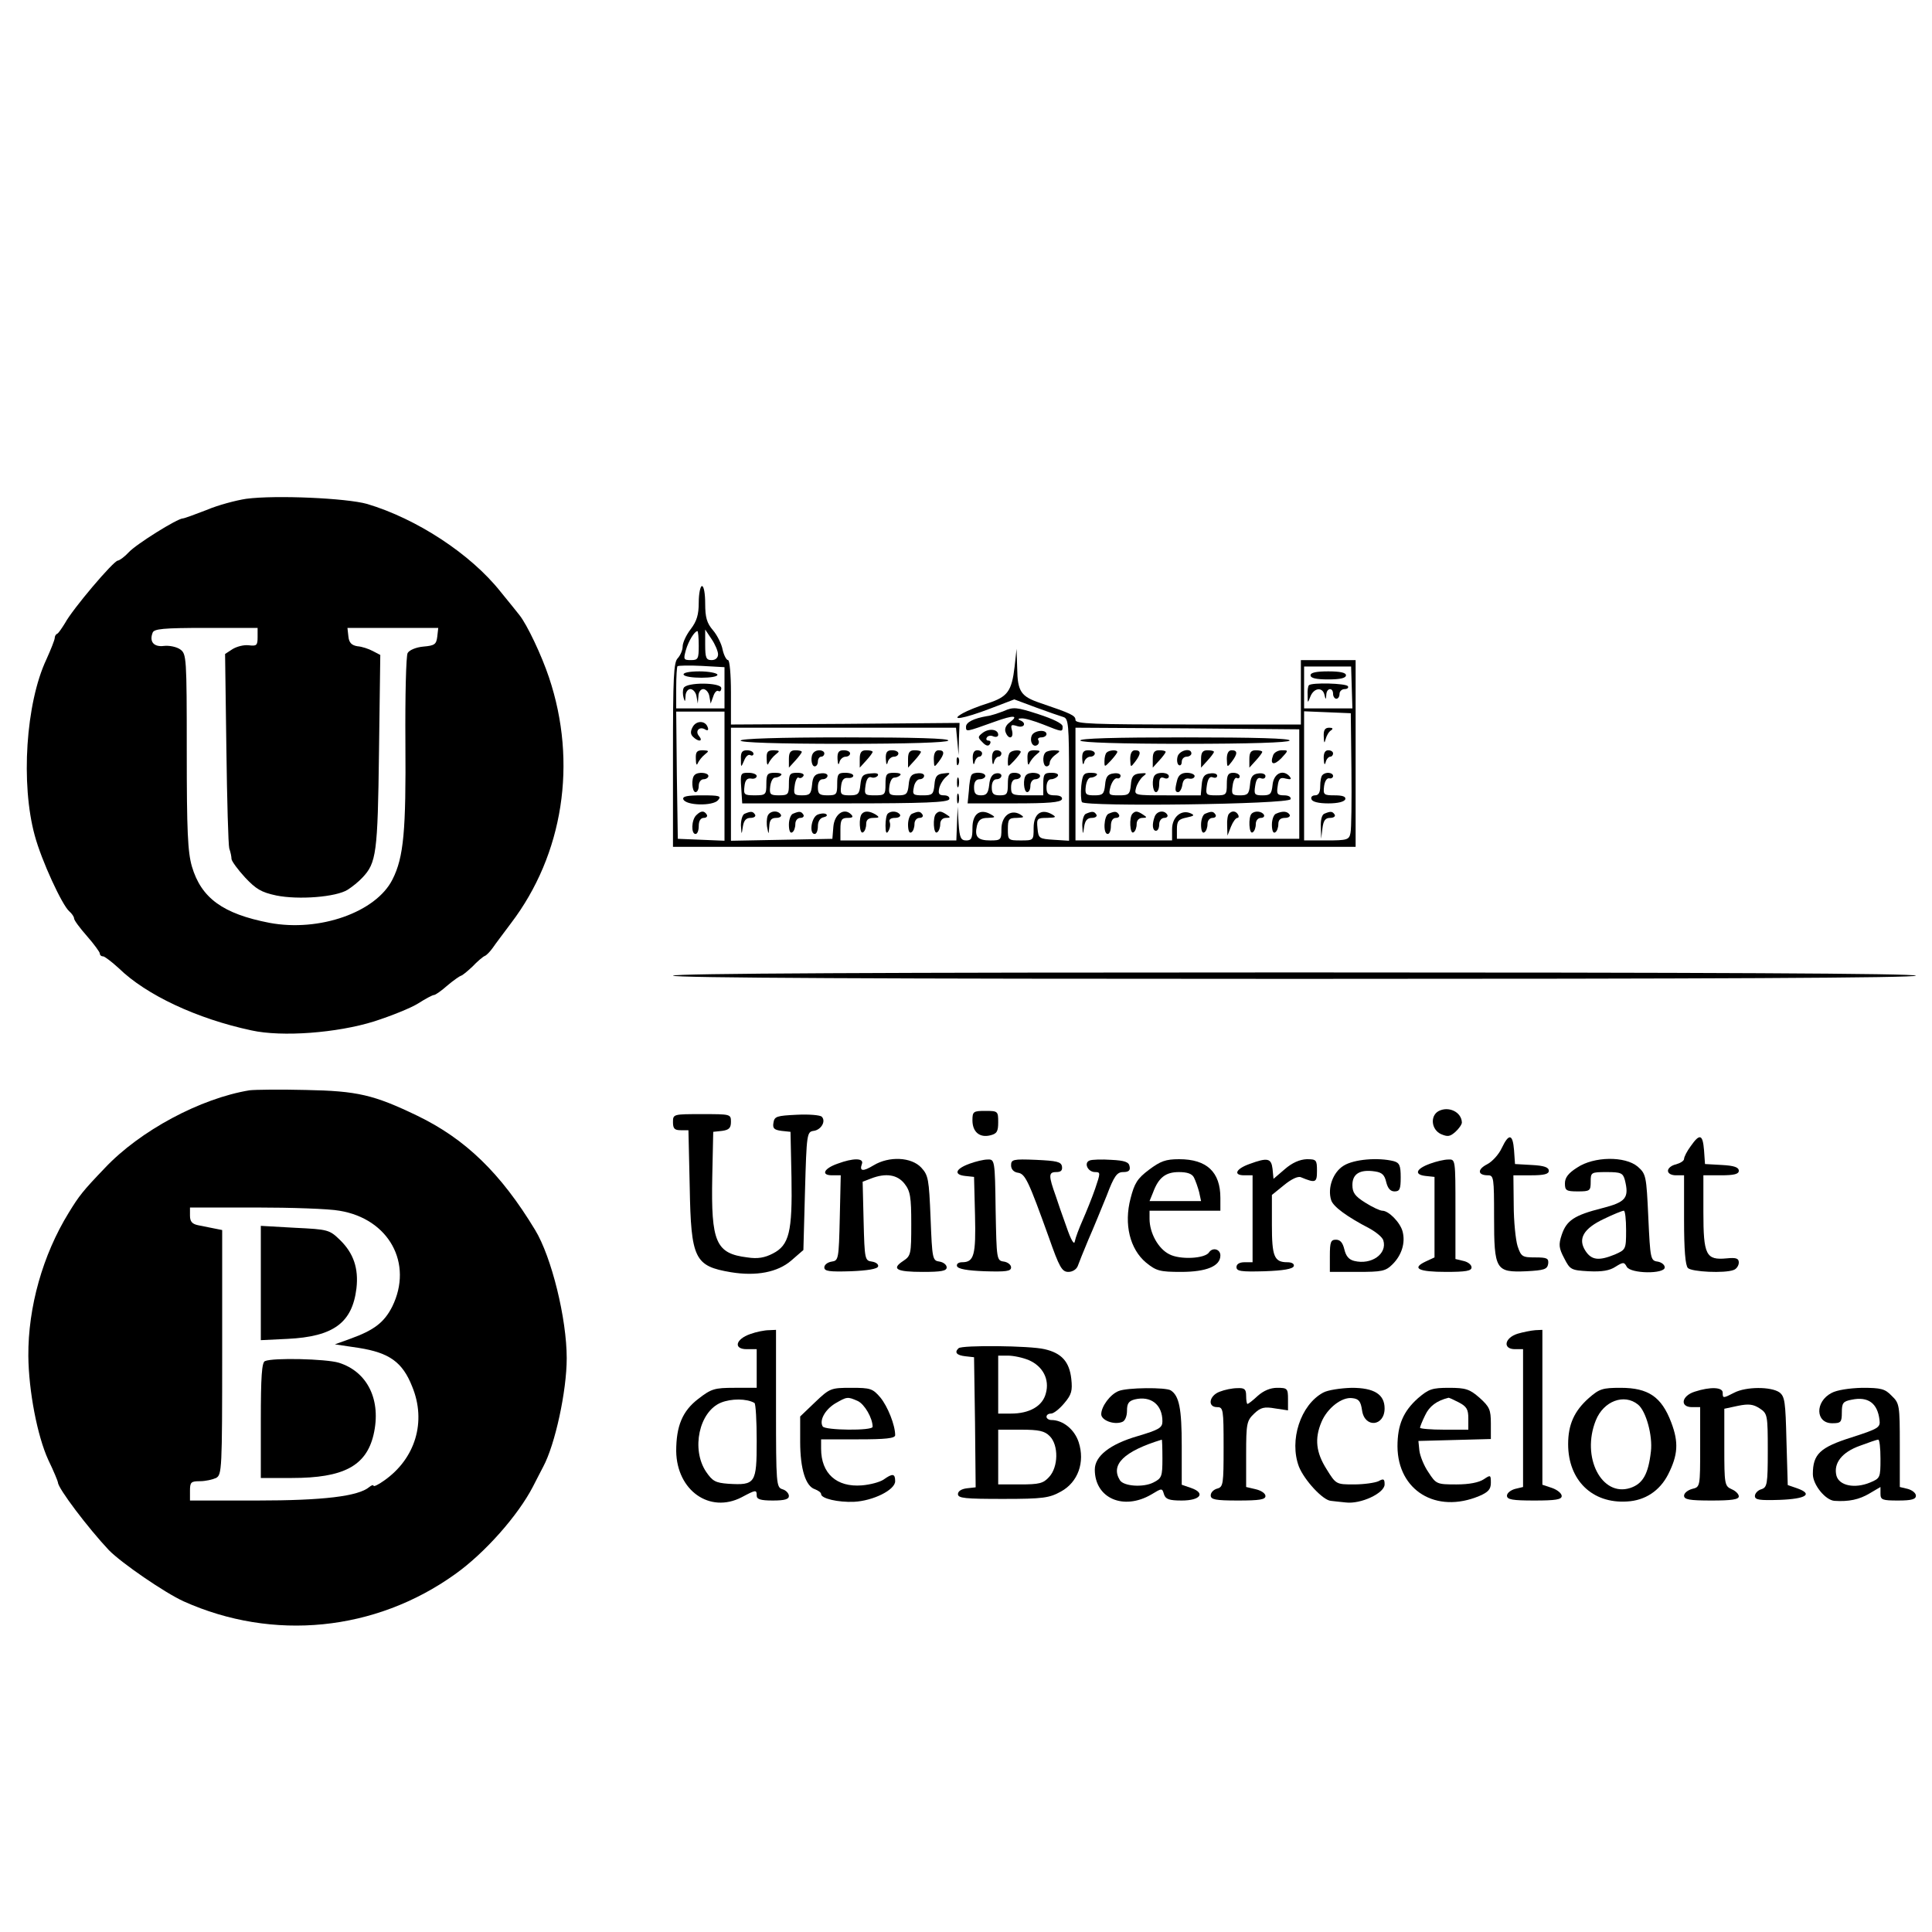 <?xml version="1.0" standalone="no"?>
<!DOCTYPE svg PUBLIC "-//W3C//DTD SVG 20010904//EN"
 "http://www.w3.org/TR/2001/REC-SVG-20010904/DTD/svg10.dtd">
<svg version="1.0" xmlns="http://www.w3.org/2000/svg"
 width="600pt" height="600pt" viewBox="0 0 600 600"
 preserveAspectRatio="xMidYMid meet">
<g transform="translate(0,600) scale(0.1,-0.1)"
fill="#000000" stroke="none">
<path d="M765 4451 c-33 -5 -89 -20 -124 -35 -36 -14 -69 -26 -73 -26 -17 0
-145 -80 -168 -105 -13 -14 -28 -25 -34 -26 -13 0 -141 -151 -164 -194 -10
-16 -20 -31 -24 -33 -5 -2 -8 -8 -8 -13 0 -6 -12 -36 -26 -67 -64 -136 -80
-387 -36 -547 21 -78 85 -216 107 -235 8 -7 15 -17 15 -22 0 -6 18 -30 40 -55
22 -25 40 -50 40 -54 0 -5 4 -9 10 -9 5 0 27 -17 49 -37 85 -83 243 -157 412
-193 95 -21 266 -8 381 28 53 17 115 42 137 56 22 14 44 26 49 26 4 0 23 13
42 30 19 16 38 29 42 30 3 0 19 13 35 28 15 16 33 31 38 33 6 2 17 14 25 25 8
12 34 46 57 77 162 213 207 498 118 763 -23 69 -68 164 -92 194 -6 8 -33 41
-59 73 -93 117 -260 226 -414 272 -64 18 -283 28 -375 16z m35 -430 c0 -25 -3
-28 -27 -25 -16 2 -38 -4 -51 -12 l-23 -15 4 -292 c2 -161 6 -301 9 -312 4
-11 7 -26 7 -33 1 -7 19 -32 42 -57 34 -36 50 -46 97 -56 69 -14 186 -5 222
18 14 9 34 25 45 37 44 46 48 76 52 391 l4 301 -23 12 c-13 7 -34 14 -48 15
-18 3 -26 11 -28 30 l-3 27 141 0 141 0 -3 -27 c-3 -24 -8 -28 -43 -31 -23 -2
-44 -11 -49 -20 -5 -8 -8 -134 -7 -278 2 -273 -5 -356 -40 -425 -51 -102 -227
-164 -382 -135 -145 28 -212 77 -241 175 -13 45 -16 110 -16 357 0 293 -1 303
-20 317 -11 8 -34 13 -51 11 -31 -4 -46 13 -35 41 4 12 32 15 166 15 l160 0 0
-29z"/>
<path d="M2170 4129 c0 -38 -6 -58 -25 -83 -14 -18 -25 -42 -25 -54 0 -11 -7
-27 -15 -36 -13 -12 -15 -60 -15 -300 l0 -286 1060 0 1060 0 0 290 0 290 -85
0 -85 0 0 -100 0 -100 -350 0 c-294 0 -350 2 -350 14 0 14 -13 20 -110 53 -59
20 -70 35 -71 107 l-2 61 -6 -55 c-9 -77 -22 -94 -83 -114 -29 -9 -64 -23 -78
-31 -44 -25 3 -17 84 14 l76 29 67 -25 c38 -14 76 -27 86 -30 15 -5 17 -23 17
-195 l0 -189 -47 3 c-46 3 -48 4 -51 36 -3 30 -1 32 30 32 27 1 30 2 15 11
-33 19 -57 2 -57 -42 0 -39 0 -39 -40 -39 -39 0 -40 1 -40 35 0 31 3 35 28 35
23 1 24 2 10 11 -30 17 -58 -6 -58 -46 0 -33 -2 -35 -34 -35 -40 0 -50 11 -42
46 5 18 13 24 34 24 23 1 25 2 9 11 -33 19 -57 2 -57 -42 0 -32 -3 -39 -19
-39 -17 0 -21 8 -24 53 l-3 52 -2 -52 -2 -53 -180 0 -180 0 0 35 c0 29 4 35
22 35 16 0 19 3 11 11 -22 22 -52 0 -55 -39 l-3 -37 -157 -3 -158 -3 0 176 0
175 349 0 350 0 4 -42 4 -43 1 50 2 50 -355 -3 -355 -2 0 100 c0 55 -4 100 -9
100 -5 0 -13 15 -17 33 -3 17 -17 45 -30 60 -19 22 -24 40 -24 83 0 30 -4 54
-10 54 -5 0 -10 -23 -10 -51z m0 -134 c0 -41 -2 -45 -24 -45 -23 0 -24 2 -16
31 8 28 27 59 36 59 2 0 4 -20 4 -45z m60 -27 c0 -11 -8 -18 -20 -18 -17 0
-20 7 -20 48 l0 47 20 -30 c11 -16 20 -38 20 -47z m20 -104 l0 -64 -75 0 -75
0 0 63 c0 35 2 66 4 68 2 2 36 3 75 1 l71 -4 0 -64z m1948 1 l2 -65 -75 0 -75
0 0 65 0 65 73 0 73 0 2 -65z m-1948 -275 l0 -201 -72 3 -73 3 -3 198 -2 197
75 0 75 0 0 -200z m1947 20 c1 -96 0 -185 -3 -197 -4 -21 -10 -23 -74 -23
l-70 0 0 200 0 201 73 -3 72 -3 2 -175z m-162 -45 l0 -170 -190 0 -190 0 0 30
c0 25 5 31 30 36 23 5 26 7 13 13 -29 13 -58 -11 -58 -49 l0 -35 -150 0 -150
0 0 175 0 175 348 -2 347 -3 0 -170z"/>
<path d="M2123 3905 c5 -13 108 -13 105 0 -2 5 -27 10 -56 10 -30 0 -51 -4
-49 -10z"/>
<path d="M2123 3863 c-3 -6 -3 -20 0 -30 4 -14 5 -13 6 5 0 12 7 22 15 22 8 0
17 -10 19 -22 l4 -23 2 23 c0 12 7 22 15 22 8 0 17 -10 19 -22 l4 -23 8 22 c4
13 11 20 16 17 5 -3 9 1 9 9 0 18 -110 19 -117 0z"/>
<path d="M4070 3903 c0 -9 17 -13 55 -13 37 0 55 4 55 13 0 8 -18 12 -55 12
-38 0 -55 -4 -55 -12z"/>
<path d="M4065 3872 c-3 -3 -5 -17 -4 -31 0 -26 0 -26 9 -3 11 26 37 29 43 5
4 -17 5 -17 6 0 1 21 21 23 21 2 0 -8 5 -15 10 -15 6 0 10 7 10 15 0 8 7 15
16 15 8 0 13 4 10 9 -6 9 -112 12 -121 3z"/>
<path d="M2151 3742 c-7 -13 -7 -22 1 -30 17 -17 33 -15 19 2 -14 16 2 32 20
20 7 -4 10 -1 7 7 -7 22 -36 22 -47 1z"/>
<path d="M2161 3643 c0 -17 3 -22 6 -13 4 8 13 20 22 27 14 11 13 12 -6 13
-19 0 -23 -5 -22 -27z"/>
<path d="M2157 3593 c-11 -10 -8 -53 3 -53 6 0 10 9 10 20 0 11 7 20 15 20 8
0 15 5 15 10 0 11 -33 14 -43 3z"/>
<path d="M2122 3518 c7 -20 92 -22 108 -3 11 13 5 15 -50 15 -45 0 -61 -3 -58
-12z"/>
<path d="M2162 3468 c-15 -15 -16 -58 -2 -58 6 0 10 11 10 25 0 16 6 25 16 25
8 0 12 5 9 10 -8 13 -18 13 -33 -2z"/>
<path d="M4111 3713 c1 -22 2 -23 6 -8 3 11 10 23 17 27 7 5 5 8 -6 8 -13 0
-18 -7 -17 -27z"/>
<path d="M4111 3643 c1 -17 3 -21 6 -10 2 9 9 17 14 17 5 0 9 5 9 10 0 6 -7
10 -15 10 -10 0 -15 -9 -14 -27z"/>
<path d="M4107 3593 c-4 -3 -7 -19 -7 -35 0 -19 -5 -28 -16 -28 -9 0 -14 -6
-11 -12 2 -8 22 -13 52 -13 30 0 50 5 53 13 2 8 -8 12 -33 12 -34 0 -36 2 -33
28 2 15 8 26 16 25 6 -2 12 2 12 7 0 11 -23 14 -33 3z"/>
<path d="M4113 3473 c-8 -3 -12 -20 -11 -41 l1 -37 4 33 c3 24 9 32 24 32 11
0 17 5 14 10 -7 11 -13 11 -32 3z"/>
<path d="M3355 3700 c4 -6 123 -10 325 -10 202 0 321 4 325 10 4 7 -107 10
-325 10 -218 0 -329 -3 -325 -10z"/>
<path d="M3361 3643 c1 -17 3 -21 6 -10 2 9 11 17 19 17 8 0 14 5 14 10 0 6
-9 10 -20 10 -15 0 -20 -6 -19 -27z"/>
<path d="M3437 3663 c-4 -3 -7 -15 -7 -27 0 -19 0 -19 20 2 11 12 20 24 20 27
0 7 -25 6 -33 -2z"/>
<path d="M3510 3643 c1 -27 1 -27 15 -9 19 25 19 36 0 36 -10 0 -15 -10 -15
-27z"/>
<path d="M3580 3643 l0 -27 20 22 c11 12 20 24 20 27 0 3 -9 5 -20 5 -15 0
-20 -7 -20 -27z"/>
<path d="M3657 3650 c-3 -11 -1 -23 4 -26 5 -3 9 2 9 10 0 9 7 16 15 16 8 0
15 5 15 10 0 19 -38 10 -43 -10z"/>
<path d="M3730 3643 l0 -27 20 22 c11 12 20 24 20 27 0 3 -9 5 -20 5 -15 0
-20 -7 -20 -27z"/>
<path d="M3810 3643 c1 -27 1 -27 15 -9 19 25 19 36 0 36 -10 0 -15 -10 -15
-27z"/>
<path d="M3880 3643 l0 -27 20 22 c11 12 20 24 20 27 0 3 -9 5 -20 5 -15 0
-20 -7 -20 -27z"/>
<path d="M3954 3655 c-11 -29 1 -34 25 -10 23 25 23 25 2 25 -12 0 -24 -7 -27
-15z"/>
<path d="M3358 3560 c-2 -23 -1 -45 2 -51 10 -15 642 -7 648 9 2 7 -6 12 -20
12 -21 0 -24 4 -20 29 3 23 8 28 25 23 17 -4 19 -2 11 8 -21 22 -49 7 -52 -28
-3 -28 -7 -32 -31 -32 -25 0 -27 3 -23 29 3 20 8 28 18 24 8 -3 14 0 14 7 0 6
-10 10 -22 8 -18 -2 -24 -11 -26 -35 -3 -29 -7 -33 -31 -33 -25 0 -27 3 -23
30 2 16 8 27 13 24 5 -3 9 0 9 5 0 6 -9 11 -20 11 -16 0 -20 -7 -20 -35 0 -33
-2 -35 -33 -35 -32 0 -33 2 -29 31 3 20 9 29 18 25 8 -3 14 -1 14 5 0 6 -10 9
-22 7 -18 -2 -24 -11 -26 -35 l-3 -33 -104 0 c-102 0 -103 0 -97 23 3 12 13
28 21 35 14 11 13 12 -9 10 -20 -2 -26 -9 -28 -35 -3 -30 -6 -33 -37 -33 -32
0 -33 1 -26 28 5 15 13 26 20 25 6 -2 11 2 11 8 0 6 -10 9 -22 7 -18 -2 -24
-11 -26 -35 -3 -29 -7 -33 -33 -33 -27 0 -30 3 -27 28 2 15 8 27 15 27 6 0 15
3 19 8 4 4 -4 7 -18 7 -23 0 -26 -5 -30 -40z"/>
<path d="M3587 3593 c-11 -10 -8 -53 3 -53 6 0 10 11 10 25 0 18 4 23 15 19 8
-4 15 -1 15 5 0 12 -32 15 -43 4z"/>
<path d="M3656 3578 c-8 -31 -7 -38 3 -38 5 0 11 10 13 23 2 15 9 21 21 19 9
-2 17 2 17 8 0 5 -11 10 -24 10 -16 0 -26 -7 -30 -22z"/>
<path d="M3373 3473 c-7 -2 -12 -19 -12 -36 2 -31 2 -31 6 -4 3 19 10 27 24
27 11 0 17 5 14 10 -7 11 -13 11 -32 3z"/>
<path d="M3443 3473 c-15 -6 -18 -63 -3 -63 6 0 10 11 10 25 0 16 6 25 16 25
8 0 12 5 9 10 -7 11 -13 11 -32 3z"/>
<path d="M3517 3473 c-11 -11 -8 -65 3 -58 6 3 10 15 10 26 0 11 7 19 18 19
14 0 15 2 2 10 -18 12 -24 12 -33 3z"/>
<path d="M3586 3464 c-9 -24 -7 -44 4 -44 6 0 10 9 10 20 0 11 7 20 16 20 8 0
12 5 9 10 -9 15 -32 12 -39 -6z"/>
<path d="M3743 3473 c-7 -2 -13 -18 -13 -34 0 -18 4 -28 10 -24 6 3 10 15 10
26 0 11 7 19 16 19 8 0 12 5 9 10 -7 11 -13 11 -32 3z"/>
<path d="M3817 3473 c-4 -3 -7 -20 -6 -37 l1 -31 11 28 c6 15 15 27 20 27 4 0
5 5 2 10 -7 12 -19 13 -28 3z"/>
<path d="M3887 3473 c-11 -11 -8 -65 3 -58 6 3 10 15 10 26 0 11 7 19 16 19 8
0 12 5 9 10 -7 11 -28 13 -38 3z"/>
<path d="M3963 3473 c-7 -2 -13 -18 -13 -34 0 -18 4 -28 10 -24 6 3 10 15 10
26 0 13 7 19 21 19 11 0 17 5 14 10 -7 11 -22 12 -42 3z"/>
<path d="M3118 3792 c-18 -7 -42 -15 -53 -16 -41 -7 -65 -19 -65 -33 0 -17 0
-16 90 16 58 21 76 20 45 -3 -11 -8 -16 -20 -12 -30 9 -24 26 -20 20 5 -5 18
-3 20 16 14 22 -7 30 10 9 18 -8 3 -6 6 4 6 10 1 40 -8 68 -19 60 -24 60 -24
60 -6 0 9 -29 23 -75 38 -68 22 -78 23 -107 10z"/>
<path d="M3053 3725 c-17 -13 -17 -15 -2 -30 11 -12 19 -13 23 -6 4 6 2 11 -4
11 -6 0 -9 4 -5 10 3 5 12 7 20 3 8 -3 15 -1 15 5 0 17 -27 21 -47 7z"/>
<path d="M3204 3715 c-7 -18 4 -37 17 -29 5 3 7 10 4 15 -4 5 1 9 9 9 9 0 16
5 16 10 0 16 -40 12 -46 -5z"/>
<path d="M2300 3700 c0 -6 113 -10 319 -10 203 0 322 4 326 10 4 7 -105 10
-319 10 -211 0 -326 -4 -326 -10z"/>
<path d="M2301 3643 c0 -27 0 -28 10 -5 5 13 13 20 19 17 5 -3 10 -1 10 4 0 6
-9 11 -20 11 -15 0 -20 -6 -19 -27z"/>
<path d="M2381 3643 c0 -17 3 -22 6 -13 4 8 13 20 22 27 14 11 13 12 -6 13
-19 0 -23 -5 -22 -27z"/>
<path d="M2450 3643 l0 -27 20 22 c11 12 20 24 20 27 0 3 -9 5 -20 5 -15 0
-20 -7 -20 -27z"/>
<path d="M2527 3663 c-11 -10 -8 -43 3 -43 6 0 10 7 10 15 0 8 5 15 10 15 6 0
10 5 10 10 0 11 -23 14 -33 3z"/>
<path d="M2601 3643 c1 -17 3 -21 6 -10 2 9 11 17 19 17 8 0 14 5 14 10 0 6
-9 10 -20 10 -15 0 -20 -6 -19 -27z"/>
<path d="M2670 3643 l0 -27 20 22 c11 12 20 24 20 27 0 3 -9 5 -20 5 -15 0
-20 -7 -20 -27z"/>
<path d="M2751 3643 c1 -17 3 -21 6 -10 2 9 11 17 19 17 8 0 14 5 14 10 0 6
-9 10 -20 10 -15 0 -20 -6 -19 -27z"/>
<path d="M2820 3643 l0 -27 20 22 c11 12 20 24 20 27 0 3 -9 5 -20 5 -15 0
-20 -7 -20 -27z"/>
<path d="M2900 3643 c1 -27 1 -27 15 -9 19 25 19 36 0 36 -10 0 -15 -10 -15
-27z"/>
<path d="M3021 3643 c1 -17 3 -21 6 -10 2 9 9 17 14 17 5 0 9 5 9 10 0 6 -7
10 -15 10 -10 0 -15 -9 -14 -27z"/>
<path d="M3081 3643 c1 -17 3 -21 6 -10 2 9 9 17 14 17 5 0 9 5 9 10 0 6 -7
10 -15 10 -10 0 -15 -9 -14 -27z"/>
<path d="M3137 3663 c-4 -3 -7 -15 -7 -27 0 -19 0 -19 20 2 11 12 20 24 20 27
0 7 -25 6 -33 -2z"/>
<path d="M3191 3643 c0 -17 3 -22 6 -13 4 8 13 20 22 27 14 11 13 12 -6 13
-19 0 -23 -5 -22 -27z"/>
<path d="M3247 3663 c-11 -10 -8 -43 3 -43 6 0 10 5 10 11 0 7 8 18 18 25 16
12 16 13 -4 14 -11 0 -24 -3 -27 -7z"/>
<path d="M2971 3634 c0 -11 3 -14 6 -6 3 7 2 16 -1 19 -3 4 -6 -2 -5 -13z"/>
<path d="M2302 3553 l3 -48 319 0 c247 0 320 3 324 13 2 7 -5 12 -16 12 -16 0
-19 5 -15 23 3 12 13 28 22 35 14 12 13 13 -9 10 -20 -2 -26 -9 -28 -35 -3
-30 -6 -33 -36 -33 -30 0 -33 2 -28 25 2 14 11 25 18 25 8 0 14 5 14 11 0 6
-10 9 -22 7 -18 -2 -24 -11 -26 -35 -3 -29 -7 -33 -33 -33 -27 0 -30 3 -27 28
2 15 8 27 15 27 6 0 15 3 19 8 4 4 -5 7 -19 7 -24 0 -27 -4 -27 -35 0 -33 -2
-35 -33 -35 -32 0 -33 2 -29 31 3 20 9 28 18 25 7 -3 16 0 20 5 4 7 -5 9 -22
7 -25 -2 -29 -8 -32 -35 -3 -29 -7 -33 -33 -33 -27 0 -30 3 -27 28 2 19 8 27
21 26 9 -1 17 2 17 7 0 5 -11 9 -25 9 -22 0 -25 -4 -25 -35 0 -32 -2 -35 -30
-35 -25 0 -30 4 -30 25 0 16 6 25 15 25 8 0 15 5 15 11 0 6 -10 9 -22 7 -18
-2 -24 -11 -26 -35 -3 -29 -7 -33 -31 -33 -25 0 -27 3 -23 30 2 16 8 28 12 25
5 -3 11 -1 15 5 4 6 -5 10 -19 10 -23 0 -26 -4 -26 -35 0 -32 -2 -35 -31 -35
-27 0 -30 3 -27 28 2 15 8 27 15 27 6 0 15 3 19 8 4 4 -5 7 -19 7 -24 0 -27
-4 -27 -35 0 -33 -2 -35 -36 -35 -33 0 -35 2 -32 28 2 19 8 26 21 24 9 -2 17
2 17 8 0 5 -11 10 -26 10 -24 0 -25 -2 -22 -47z"/>
<path d="M3017 3593 c-3 -5 -7 -26 -8 -48 l-4 -40 144 0 c107 0 145 3 149 13
2 7 -6 12 -22 12 -21 0 -26 5 -26 25 0 15 6 25 14 25 8 0 18 5 21 10 4 6 -5
10 -19 10 -23 0 -26 -4 -26 -35 l0 -35 -50 0 c-47 0 -50 2 -50 25 0 16 6 25
15 25 8 0 15 5 15 10 0 6 -9 10 -20 10 -16 0 -20 -7 -20 -35 0 -31 -3 -35 -25
-35 -20 0 -25 5 -25 25 0 16 6 25 15 25 8 0 15 5 15 11 0 6 -8 9 -17 7 -12 -2
-19 -14 -21 -36 -3 -25 -8 -32 -25 -32 -17 0 -22 6 -22 25 0 17 6 25 18 25 9
0 17 5 17 10 0 12 -37 14 -43 3z"/>
<path d="M3187 3593 c-11 -10 -8 -53 3 -53 6 0 10 9 10 20 0 11 7 20 15 20 8
0 15 5 15 10 0 11 -33 14 -43 3z"/>
<path d="M2972 3570 c0 -14 2 -19 5 -12 2 6 2 18 0 25 -3 6 -5 1 -5 -13z"/>
<path d="M2972 3520 c0 -14 2 -19 5 -12 2 6 2 18 0 25 -3 6 -5 1 -5 -13z"/>
<path d="M2313 3473 c-7 -2 -12 -19 -12 -36 2 -31 2 -31 6 -4 3 19 10 27 24
27 11 0 17 5 14 10 -7 11 -13 11 -32 3z"/>
<path d="M2384 3466 c-3 -8 -4 -25 -1 -38 4 -21 4 -20 6 5 1 20 6 27 22 27 11
0 17 5 14 10 -9 15 -35 12 -41 -4z"/>
<path d="M2463 3473 c-7 -2 -13 -18 -13 -34 0 -18 4 -28 10 -24 6 3 10 15 10
26 0 11 7 19 16 19 8 0 12 5 9 10 -7 11 -13 11 -32 3z"/>
<path d="M2537 3469 c-18 -11 -24 -59 -7 -59 6 0 10 11 10 24 0 15 7 26 18 28
9 2 13 6 7 10 -6 3 -18 2 -28 -3z"/>
<path d="M2677 3473 c-11 -11 -8 -65 3 -58 6 3 10 15 10 26 0 13 7 19 23 19
18 0 19 2 7 10 -18 11 -34 13 -43 3z"/>
<path d="M2757 3473 c-4 -3 -7 -20 -7 -37 0 -22 3 -27 9 -17 5 8 7 20 4 28 -3
8 3 13 17 13 11 0 18 5 15 10 -7 11 -28 13 -38 3z"/>
<path d="M2833 3473 c-7 -2 -13 -18 -13 -34 0 -18 4 -28 10 -24 6 3 10 15 10
26 0 11 7 19 16 19 8 0 12 5 9 10 -7 11 -13 11 -32 3z"/>
<path d="M2907 3473 c-11 -11 -8 -65 3 -58 6 3 10 15 10 26 0 11 7 19 18 19
14 0 15 2 2 10 -18 12 -24 12 -33 3z"/>
<path d="M2090 2970 c0 -7 650 -10 1930 -10 1280 0 1930 3 1930 10 0 7 -650
10 -1930 10 -1280 0 -1930 -3 -1930 -10z"/>
<path d="M775 2614 c-152 -25 -340 -125 -450 -242 -68 -71 -79 -85 -112 -139
-80 -130 -126 -292 -125 -444 1 -109 28 -249 62 -323 17 -35 30 -67 30 -70 0
-18 94 -142 158 -210 39 -40 173 -132 232 -159 278 -125 596 -93 843 84 93 66
196 183 242 272 12 23 26 51 32 62 37 69 73 235 73 337 0 123 -47 314 -98 398
-107 177 -217 283 -366 355 -135 65 -186 77 -346 80 -80 2 -158 1 -175 -1z
m279 -374 c154 -25 230 -164 164 -298 -25 -49 -56 -73 -131 -100 l-47 -17 74
-11 c95 -15 136 -44 166 -120 45 -109 10 -224 -87 -292 -18 -13 -33 -20 -33
-16 0 3 -6 2 -13 -4 -34 -29 -144 -42 -349 -42 l-208 0 0 30 c0 27 3 30 31 30
17 0 39 5 50 10 18 10 19 25 19 390 l0 380 -25 5 c-14 3 -36 7 -50 10 -19 4
-25 12 -25 30 l0 25 203 0 c111 0 229 -4 261 -10z"/>
<path d="M810 2015 l0 -177 83 4 c143 7 201 50 214 157 7 62 -9 109 -51 150
-33 32 -37 33 -140 38 l-106 6 0 -178z"/>
<path d="M823 1773 c-10 -3 -13 -50 -13 -184 l0 -179 97 0 c159 0 230 37 253
134 25 107 -18 196 -108 224 -40 12 -204 16 -229 5z"/>
<path d="M4467 2549 c-26 -15 -22 -57 8 -71 21 -9 28 -8 45 7 11 10 20 23 20
29 -1 33 -42 52 -73 35z"/>
<path d="M3020 2521 c0 -36 22 -55 55 -47 21 5 25 12 25 41 0 34 -1 35 -40 35
-37 0 -40 -2 -40 -29z"/>
<path d="M2090 2515 c0 -20 5 -25 24 -25 l24 0 4 -177 c4 -223 15 -245 128
-264 79 -13 145 0 187 36 l38 33 5 183 c5 179 6 184 27 187 23 3 39 30 25 44
-5 5 -40 8 -78 6 -62 -3 -69 -5 -72 -25 -3 -17 2 -22 25 -25 l28 -3 3 -141 c3
-170 -7 -211 -58 -237 -25 -13 -47 -17 -79 -12 -98 12 -113 47 -109 250 l3
140 28 3 c21 3 27 9 27 28 0 24 -1 24 -90 24 -89 0 -90 0 -90 -25z"/>
<path d="M4664 2435 c-9 -20 -30 -43 -46 -51 -31 -16 -29 -34 3 -34 18 0 19
-8 19 -129 0 -165 5 -173 100 -169 56 3 65 6 68 23 2 17 -3 20 -40 20 -40 0
-44 2 -55 35 -6 19 -12 77 -12 128 l-1 92 55 0 c41 0 55 4 55 14 0 11 -15 16
-52 18 l-53 3 -3 43 c-4 51 -16 53 -38 7z"/>
<path d="M5251 2441 c-12 -16 -21 -34 -21 -40 0 -6 -11 -13 -25 -17 -14 -3
-25 -12 -25 -20 0 -8 10 -14 25 -14 l25 0 0 -138 c0 -94 4 -142 12 -150 12
-12 114 -17 142 -6 9 3 16 14 16 23 0 13 -8 16 -38 13 -64 -6 -72 10 -72 144
l0 114 55 0 c41 0 55 4 55 14 0 11 -15 16 -52 18 l-53 3 -3 43 c-4 49 -13 53
-41 13z"/>
<path d="M2601 2386 c-43 -15 -52 -36 -17 -36 l27 0 -3 -132 c-3 -129 -4 -133
-25 -136 -13 -2 -23 -10 -23 -18 0 -12 15 -14 82 -12 51 2 83 7 85 15 2 6 -6
13 -19 15 -22 3 -23 6 -26 126 l-3 122 26 10 c46 18 82 12 104 -16 18 -23 21
-41 21 -125 0 -94 -1 -99 -25 -115 -38 -25 -21 -34 61 -34 57 0 74 3 74 14 0
8 -10 16 -22 18 -22 3 -23 7 -28 135 -5 122 -7 133 -29 157 -31 33 -100 36
-148 7 -33 -20 -45 -19 -36 5 6 18 -28 18 -76 0z"/>
<path d="M3011 2386 c-44 -16 -50 -34 -14 -38 l28 -3 3 -119 c3 -124 -3 -146
-40 -146 -11 0 -18 -5 -16 -12 3 -9 32 -14 86 -16 67 -2 82 0 82 12 0 8 -10
16 -22 18 -23 3 -23 6 -26 161 -2 155 -3 157 -25 156 -12 0 -37 -6 -56 -13z"/>
<path d="M3140 2381 c0 -12 8 -21 21 -23 23 -3 33 -25 96 -200 33 -94 41 -108
61 -108 13 0 25 8 29 18 3 9 18 46 33 82 16 36 41 98 57 137 23 61 32 73 51
73 17 0 23 5 20 18 -2 13 -15 18 -57 20 -29 2 -60 1 -67 -2 -19 -7 -6 -36 17
-36 17 0 17 -2 0 -52 -10 -29 -28 -73 -39 -98 -11 -25 -22 -54 -24 -65 -2 -13
-12 4 -26 45 -13 36 -28 79 -33 95 -23 64 -23 75 1 75 15 0 20 5 18 18 -3 14
-16 17 -81 20 -71 3 -77 1 -77 -17z"/>
<path d="M3568 2367 c-36 -27 -45 -42 -57 -89 -21 -80 -2 -157 48 -199 32 -26
43 -29 109 -29 79 0 122 18 122 51 0 20 -24 26 -35 10 -12 -20 -91 -24 -124
-6 -34 17 -61 66 -61 110 l0 25 110 0 110 0 0 40 c0 80 -42 120 -128 120 -42
0 -58 -6 -94 -33z m140 -24 c5 -10 12 -30 16 -45 l6 -28 -80 0 -80 0 11 27
c17 46 39 63 80 63 26 0 41 -5 47 -17z"/>
<path d="M3880 2385 c-42 -15 -51 -35 -16 -35 l26 0 0 -135 0 -135 -25 0 c-16
0 -25 -6 -25 -15 0 -13 14 -15 87 -13 58 2 88 7 91 16 2 7 -6 12 -20 12 -41 0
-48 18 -48 116 l0 93 37 30 c23 19 44 29 53 25 46 -19 50 -17 50 20 0 34 -2
36 -32 36 -22 -1 -45 -11 -68 -31 l-35 -30 -3 31 c-4 33 -15 36 -72 15z"/>
<path d="M4173 2380 c-33 -20 -51 -69 -39 -107 6 -20 48 -51 119 -88 20 -11
40 -27 43 -37 13 -42 -37 -77 -90 -64 -17 4 -26 15 -31 36 -5 21 -13 30 -26
30 -16 0 -19 -7 -19 -50 l0 -50 85 0 c77 0 88 2 110 24 28 28 40 66 31 101 -7
28 -43 65 -63 65 -7 0 -31 11 -53 25 -32 20 -40 31 -40 55 0 35 24 49 70 42
22 -3 30 -11 35 -33 5 -20 13 -29 26 -29 16 0 19 7 19 44 0 37 -4 45 -22 50
-48 12 -123 6 -155 -14z"/>
<path d="M4441 2386 c-44 -16 -50 -34 -14 -38 l28 -3 0 -125 0 -125 -28 -13
c-44 -21 -22 -32 64 -32 61 0 79 3 79 14 0 8 -11 17 -25 20 l-25 6 0 155 c0
154 0 155 -22 154 -13 0 -38 -6 -57 -13z"/>
<path d="M4898 2374 c-27 -17 -38 -31 -38 -49 0 -22 4 -25 40 -25 38 0 40 2
40 30 0 29 1 30 50 30 44 0 50 -3 56 -24 14 -56 4 -69 -70 -88 -87 -22 -111
-38 -126 -83 -10 -30 -9 -41 8 -73 18 -35 21 -37 76 -40 41 -2 65 2 83 14 24
15 27 15 35 0 12 -22 118 -23 118 -2 0 8 -10 16 -22 18 -22 3 -23 8 -29 137
-6 130 -7 135 -33 158 -39 33 -136 32 -188 -3z m152 -195 c0 -59 -1 -60 -35
-75 -49 -20 -72 -18 -91 11 -25 38 -6 70 58 100 29 14 56 25 61 25 4 0 7 -27
7 -61z"/>
<path d="M2330 1857 c-46 -16 -53 -47 -11 -47 l31 0 0 -60 0 -60 -69 0 c-62 0
-72 -3 -112 -34 -50 -38 -69 -85 -69 -163 2 -122 104 -194 203 -143 45 24 47
24 47 5 0 -11 12 -15 50 -15 37 0 50 4 50 14 0 8 -9 18 -20 21 -19 6 -20 15
-20 251 l0 244 -22 -1 c-13 0 -39 -5 -58 -12z m13 -214 c4 -2 7 -56 7 -118 0
-132 -4 -138 -88 -133 -40 3 -49 8 -69 37 -47 70 -22 187 46 215 32 13 80 13
104 -1z"/>
<path d="M4713 1858 c-41 -13 -47 -48 -8 -48 l25 0 0 -214 0 -214 -25 -6 c-14
-4 -25 -13 -25 -21 0 -12 17 -15 85 -15 66 0 85 3 85 14 0 8 -13 19 -30 25
l-30 10 0 240 0 241 -22 -1 c-13 -1 -38 -6 -55 -11z"/>
<path d="M2977 1813 c-14 -13 -6 -22 21 -25 l27 -3 3 -202 2 -202 -27 -3 c-17
-2 -28 -9 -28 -18 0 -13 22 -15 140 -15 125 0 144 3 180 23 53 29 75 91 55
153 -13 40 -49 69 -85 69 -8 0 -15 5 -15 10 0 6 6 10 14 10 8 0 26 14 41 32
23 27 26 39 22 76 -6 53 -30 80 -83 92 -45 11 -257 13 -267 3z m218 -37 c44
-19 65 -60 53 -103 -10 -40 -51 -63 -108 -63 l-40 0 0 90 0 90 30 0 c17 0 46
-6 65 -14z m65 -236 c28 -28 27 -96 -2 -127 -18 -20 -31 -23 -90 -23 l-68 0 0
85 0 85 70 0 c57 0 74 -4 90 -20z"/>
<path d="M2532 1646 l-47 -45 0 -78 c0 -85 17 -139 46 -148 10 -4 19 -10 19
-15 0 -14 53 -26 102 -24 60 3 128 37 128 64 0 24 -8 25 -36 5 -12 -8 -42 -16
-68 -18 -78 -6 -126 37 -126 114 l0 29 115 0 c85 0 115 3 115 13 0 31 -23 89
-46 117 -24 28 -31 30 -90 30 -63 0 -67 -1 -112 -44z m132 3 c21 -10 46 -53
46 -80 0 -13 -148 -11 -155 1 -11 18 6 51 38 71 38 22 39 22 71 8z"/>
<path d="M3474 1680 c-26 -10 -54 -48 -54 -72 0 -19 40 -34 65 -24 9 3 15 18
15 35 0 22 5 30 24 35 50 12 86 -16 86 -68 0 -20 -10 -26 -77 -46 -86 -25
-133 -62 -133 -104 0 -89 89 -128 176 -77 33 20 33 20 39 0 5 -15 16 -19 55
-19 58 0 75 23 29 39 l-29 10 0 121 c0 116 -8 155 -34 172 -15 10 -136 9 -162
-2z m136 -210 c0 -55 -2 -61 -28 -74 -31 -16 -92 -12 -104 7 -30 48 12 90 130
126 1 1 2 -26 2 -59z"/>
<path d="M3788 1678 c-33 -12 -39 -48 -8 -48 19 0 20 -7 20 -124 0 -115 -1
-124 -20 -129 -11 -3 -20 -12 -20 -21 0 -13 14 -16 85 -16 67 0 85 3 85 14 0
8 -13 17 -30 21 l-30 7 0 102 c0 96 2 104 25 126 20 19 31 22 65 16 l40 -6 0
35 c0 33 -2 35 -34 35 -21 0 -42 -9 -60 -25 -15 -14 -29 -25 -32 -25 -2 0 -4
11 -4 25 0 21 -5 25 -27 24 -16 0 -40 -5 -55 -11z"/>
<path d="M4109 1675 c-70 -38 -106 -148 -75 -230 17 -42 74 -104 99 -106 7 -1
27 -3 46 -5 47 -6 121 29 121 56 0 17 -3 19 -19 10 -11 -5 -45 -10 -76 -10
-55 0 -56 0 -85 47 -33 52 -38 95 -16 147 18 43 63 78 95 74 21 -2 27 -10 31
-38 8 -56 70 -50 70 6 0 44 -33 64 -102 64 -35 -1 -75 -7 -89 -15z"/>
<path d="M4404 1658 c-46 -41 -64 -83 -64 -150 1 -137 120 -210 254 -154 28
12 36 21 36 41 0 25 -1 25 -22 11 -15 -10 -45 -16 -85 -16 -61 0 -63 1 -87 38
-14 20 -26 51 -28 67 l-3 30 113 3 112 3 0 48 c0 43 -4 52 -35 80 -31 27 -43
31 -95 31 -53 0 -63 -4 -96 -32z m126 -13 c25 -13 30 -22 30 -50 l0 -35 -75 0
c-41 0 -75 3 -75 6 0 3 7 21 16 39 13 28 36 45 72 54 2 1 16 -6 32 -14z"/>
<path d="M4934 1658 c-45 -40 -64 -82 -64 -143 0 -112 75 -185 183 -178 56 3
101 33 127 83 31 61 34 100 10 163 -30 79 -71 107 -157 107 -56 0 -66 -3 -99
-32z m153 -20 c25 -20 46 -97 40 -146 -8 -70 -25 -100 -64 -113 -89 -29 -153
96 -107 210 24 60 88 84 131 49z"/>
<path d="M5263 1678 c-41 -13 -47 -48 -8 -48 l25 0 0 -124 c0 -124 0 -124 -25
-130 -14 -4 -25 -13 -25 -21 0 -12 17 -15 85 -15 62 0 85 3 85 13 0 7 -10 17
-22 22 -22 10 -23 15 -23 130 l0 120 42 9 c34 7 48 5 68 -8 24 -16 25 -20 25
-131 0 -105 -2 -114 -20 -120 -11 -3 -20 -13 -20 -21 0 -12 14 -14 77 -12 82
3 105 18 54 36 l-29 10 -4 137 c-3 122 -5 138 -22 151 -26 18 -103 18 -140 -1
-35 -18 -36 -18 -36 0 0 17 -38 19 -87 3z"/>
<path d="M5688 1674 c-52 -27 -50 -94 2 -94 27 0 30 3 30 34 0 29 4 34 30 39
52 11 81 -11 87 -63 3 -23 -3 -27 -87 -54 -98 -31 -120 -52 -120 -114 0 -33
39 -81 67 -83 45 -3 77 4 109 23 l34 20 0 -21 c0 -19 6 -21 55 -21 42 0 55 4
55 15 0 8 -11 17 -25 21 l-25 6 0 130 c0 124 -1 130 -25 153 -21 22 -33 25
-92 25 -40 -1 -79 -7 -95 -16z m152 -205 c0 -58 -1 -60 -32 -73 -48 -20 -97
-10 -105 22 -9 38 17 72 73 92 27 10 52 19 57 19 4 1 7 -26 7 -60z"/>
</g>
</svg>
